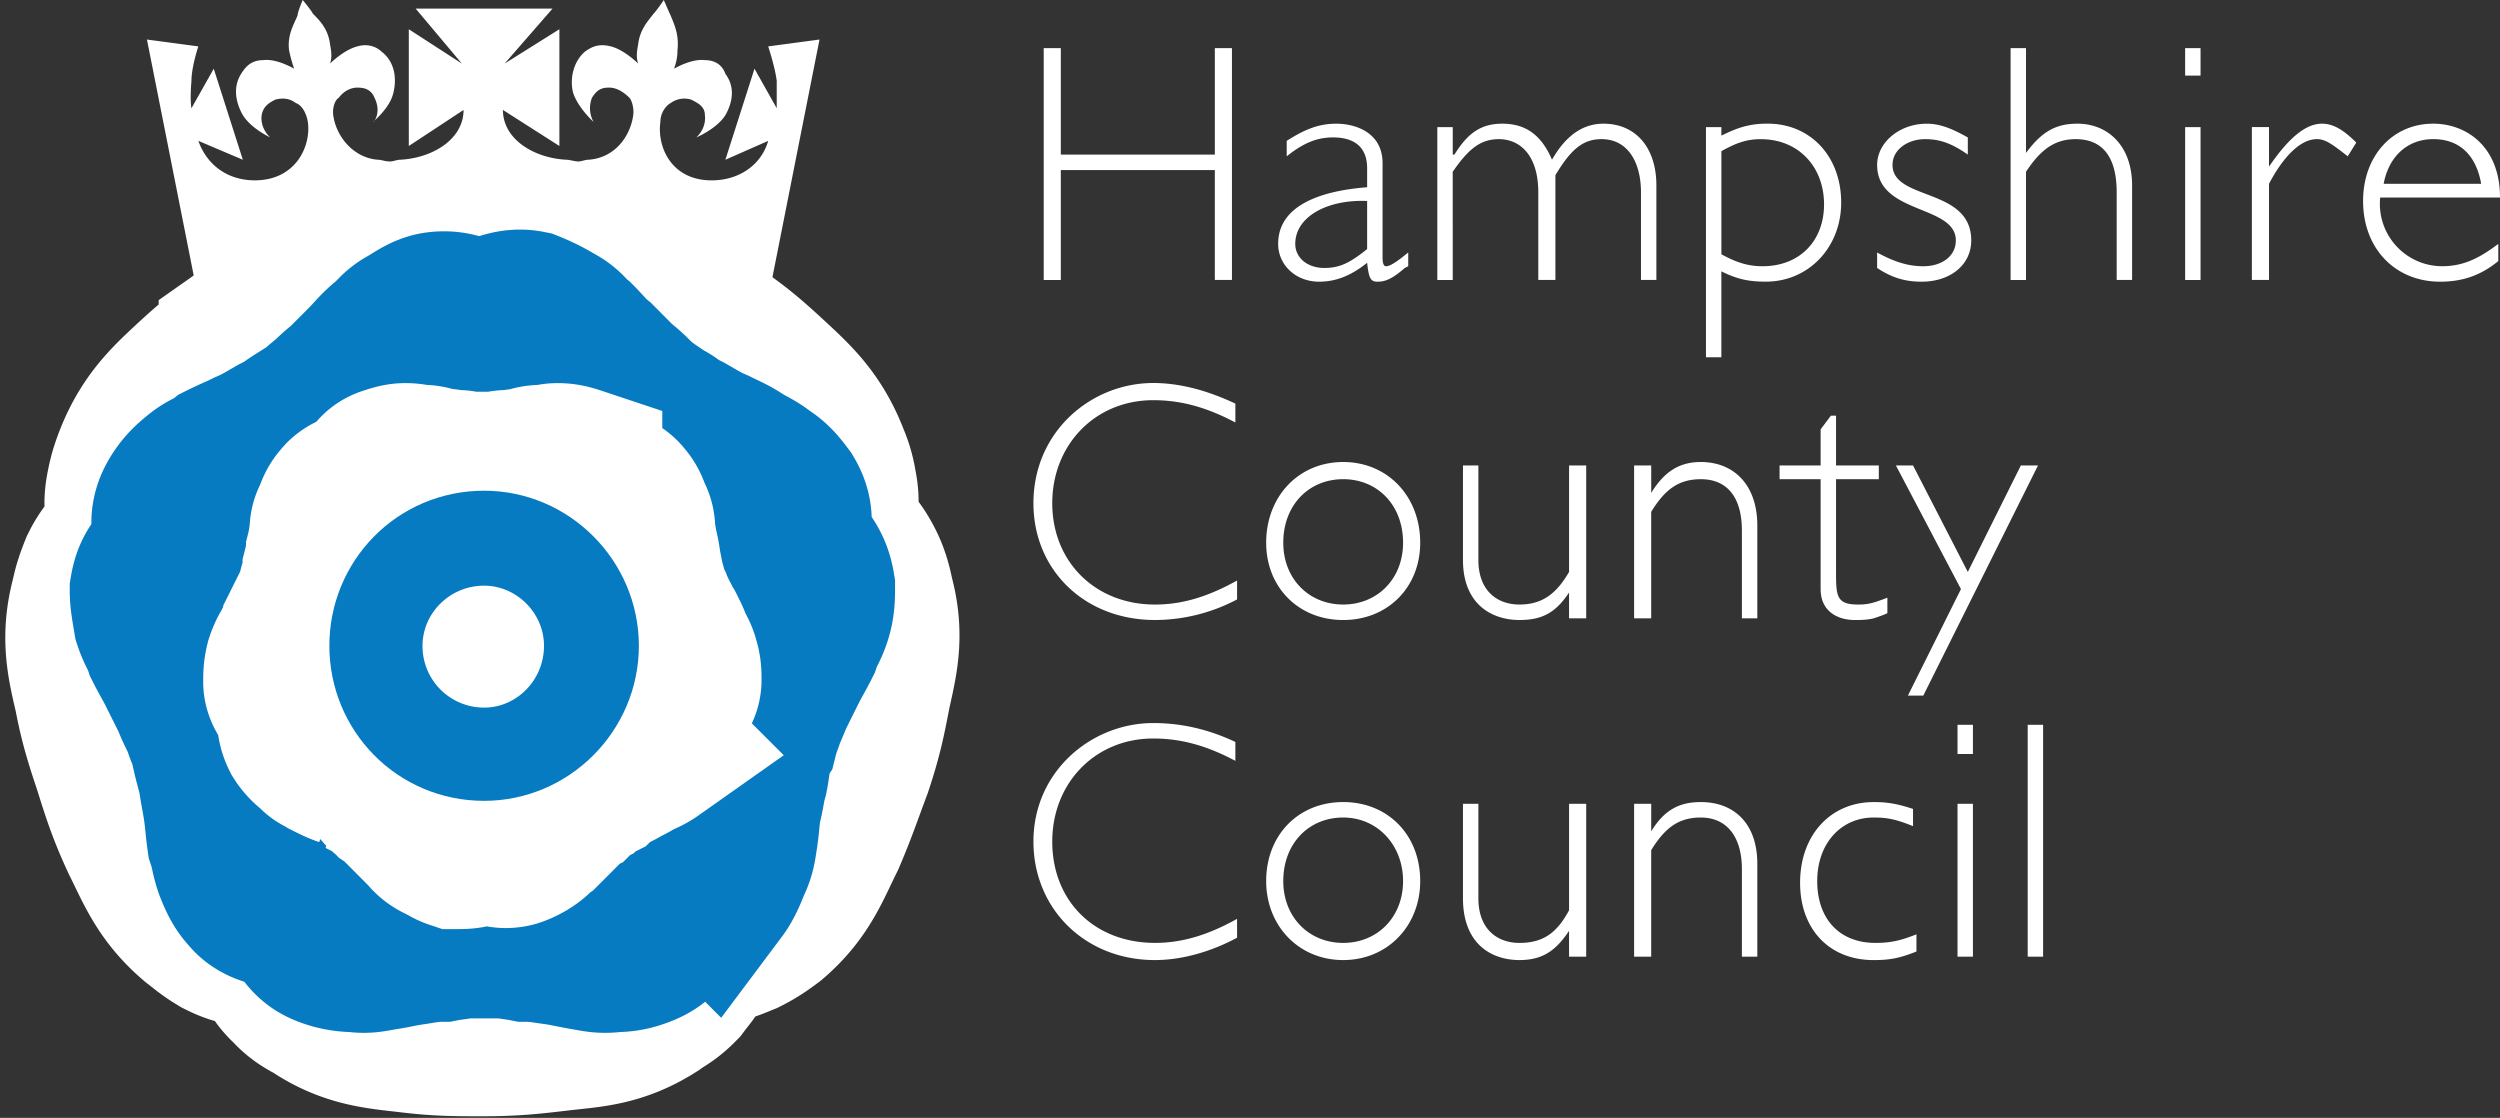 <svg width="123" height="55" fill="none" xmlns="http://www.w3.org/2000/svg"><rect width="100%" height="100%" fill="#333333" stroke="none"/><path fill-rule="evenodd" clip-rule="evenodd" d="M60.78 36.504c-1.431-.676-2.778-.93-4.041-.93-3.031 0-5.894 2.366-5.894 5.831 0 3.294 2.526 5.83 5.978 5.83 1.347 0 2.779-.422 4.041-1.098v-.93c-1.515.845-2.778 1.183-4.04 1.183-2.948 0-5.053-2.028-5.053-4.986 0-2.873 2.105-5.07 4.968-5.07 1.347 0 2.61.338 4.041 1.1v-.93Zm9.094 6.845c0-2.282-1.6-3.888-3.79-3.888-2.188 0-3.788 1.606-3.788 3.888 0 2.197 1.6 3.886 3.789 3.886s3.789-1.69 3.789-3.886Zm-.843 0c0 1.774-1.262 3.042-2.947 3.042-1.684 0-2.947-1.268-2.947-3.042 0-1.86 1.263-3.127 2.947-3.127 1.685 0 2.947 1.352 2.947 3.127Zm8.167 3.718h.843v-7.521h-.843v5.239c-.59 1.1-1.262 1.606-2.44 1.606-1.096 0-2.022-.677-2.022-2.198v-4.647h-.758v4.647c0 2.281 1.432 3.042 2.779 3.042 1.093 0 1.768-.422 2.44-1.437v1.269h.001Zm4.041-7.52h-.841v7.52h.841v-5.239c.675-1.099 1.347-1.606 2.442-1.606 1.264 0 2.02.931 2.02 2.536v4.31h.759v-4.564c0-2.028-1.179-3.042-2.778-3.042-1.01 0-1.768.339-2.442 1.438v-1.353Zm12.883.253c-.758-.253-1.264-.338-1.937-.338-2.105 0-3.62 1.605-3.62 3.971 0 2.282 1.431 3.803 3.62 3.803.758 0 1.262-.084 2.105-.422v-.846c-.843.339-1.347.423-2.022.423-1.768 0-2.861-1.184-2.861-3.041 0-1.86 1.178-3.128 2.777-3.128.673 0 1.094.085 1.937.424V39.8Zm2.188 7.267h.758v-7.521h-.758v7.52Zm0-9.97h.758V35.66h-.758v1.436Zm3.453 9.97h.758V35.66h-.758v11.407ZM60.78 19.858c-1.431-.675-2.778-1.014-4.041-1.014-3.031 0-5.894 2.366-5.894 5.915 0 3.295 2.526 5.745 5.978 5.745a8.685 8.685 0 0 0 4.041-1.012v-.931c-1.515.846-2.778 1.183-4.04 1.183-2.948 0-5.053-2.113-5.053-4.985 0-2.873 2.105-5.07 4.968-5.07 1.347 0 2.61.338 4.041 1.098v-.928Zm9.094 6.845c0-2.282-1.6-3.972-3.79-3.972-2.188 0-3.788 1.69-3.788 3.972 0 2.197 1.6 3.802 3.789 3.802s3.789-1.605 3.789-3.802Zm-.843 0c0 1.774-1.262 3.04-2.947 3.04-1.684 0-2.947-1.266-2.947-3.04 0-1.86 1.263-3.127 2.947-3.127 1.685 0 2.947 1.267 2.947 3.127Zm8.167 3.718h.843V22.9h-.843v5.238c-.59 1.014-1.262 1.605-2.44 1.605-1.096 0-2.022-.676-2.022-2.197V22.9h-.758v4.647c0 2.197 1.432 2.957 2.779 2.957 1.093 0 1.768-.337 2.44-1.351v1.268h.001Zm4.041-7.52h-.841v7.52h.841v-5.24c.675-1.098 1.347-1.604 2.442-1.604 1.264 0 2.02.845 2.02 2.534v4.31h.759v-4.563c0-2.029-1.179-3.127-2.778-3.127-1.01 0-1.768.422-2.442 1.52v-1.35Zm9.093-2.451h-.252l-.505.675v1.776h-2.02v.676h2.02v5.407c0 1.1.843 1.521 1.684 1.521.252 0 .59 0 .927-.083.252-.085.505-.169.673-.254v-.76c-.673.253-.925.336-1.43.336-1.096 0-1.096-.422-1.096-1.69v-4.477h2.105V22.9h-2.105V20.45Zm9.937 2.45h-.843l-2.61 5.239-2.694-5.238h-.843l3.2 6.082-2.61 5.24h.757L100.27 22.9ZM60.612 2.368h-.842v5.239h-7.578v-5.24h-.841v11.408h.841V8.366h7.578v5.408h.842V2.367Zm8.673 10.055c-.422.338-.843.676-1.095.676-.085 0-.168-.084-.168-.422V8.028c0-1.52-1.348-1.942-2.274-1.942-.842 0-1.516.253-2.442.845v.76c.842-.676 1.516-.93 2.273-.93 1.095 0 1.684.507 1.684 1.522v.929c-2.188.17-4.378.845-4.378 2.789 0 1.014.842 1.858 2.02 1.858.759 0 1.517-.253 2.358-.93.084.762.169.93.506.93.335 0 .673-.084 1.347-.676l.169-.085v-.676Zm-2.022-.169c-.841.676-1.347.93-2.105.93-.841 0-1.431-.507-1.431-1.183 0-1.352 1.6-2.197 3.536-2.113v2.366Zm4.21-6h-.757v7.521h.758V8.451c.758-1.098 1.347-1.605 2.273-1.605 1.01 0 1.937.76 1.937 2.62v4.308h.842V8.62c.758-1.267 1.347-1.774 2.273-1.774 1.262 0 1.937 1.098 1.937 2.62v4.308h.758V9.127c0-1.86-1.011-3.042-2.61-3.042-1.01 0-1.852.59-2.526 1.774-.505-1.182-1.262-1.774-2.442-1.774-1.01 0-1.683.422-2.357 1.52h-.084V6.254h-.001Zm13.219 0h-.759v11.324h.758V13.35c.844.423 1.433.507 2.19.507 2.104 0 3.705-1.69 3.705-3.887 0-2.282-1.516-3.887-3.62-3.887-.842 0-1.431.169-2.274.591v-.422Zm0 1.184c.758-.423 1.263-.591 1.936-.591 1.853 0 3.115 1.352 3.115 3.21 0 1.775-1.178 3.042-3.03 3.042-.674 0-1.263-.169-2.021-.59V7.436Zm12.124-.676c-.758-.423-1.347-.676-2.021-.676-1.347 0-2.44.93-2.44 2.028 0 2.45 3.872 1.943 3.872 3.718 0 .76-.675 1.267-1.6 1.267-.674 0-1.348-.17-2.273-.676v.76c.758.507 1.43.676 2.189.676 1.432 0 2.442-.845 2.442-2.028 0-2.62-3.873-1.944-3.873-3.718 0-.76.758-1.267 1.6-1.267.674 0 1.263.169 2.104.76v-.844Zm2.863-4.394h-.758v11.407h.758V8.451c.673-1.014 1.347-1.605 2.441-1.605 1.432 0 2.021 1.013 2.021 2.62v4.308h.758V9.127c0-1.944-1.178-3.042-2.694-3.042-1.095 0-1.768.422-2.525 1.437V2.367h-.001Zm7.83 11.407h.758v-7.52h-.758v7.52Zm0-10.055h.758V2.367h-.758v1.352Zm8.42 3.295c-.675-.676-1.179-.93-1.684-.93-.842 0-1.684.762-2.61 2.113V6.253h-.843v7.521h.843V9.042c.758-1.437 1.599-2.197 2.358-2.197.42 0 .758.253 1.515.844l.421-.675ZM123 9.718c0-2.535-1.683-3.633-3.284-3.633-2.02 0-3.452 1.605-3.452 3.802 0 2.366 1.601 3.972 3.789 3.972 1.01 0 1.937-.254 2.863-1.014V12c-1.01.76-1.768 1.098-2.779 1.098a3.067 3.067 0 0 1-3.031-3.38H123Zm-5.724-.676c.252-1.352 1.178-2.197 2.44-2.197 1.264 0 2.105.76 2.357 2.197h-4.797Z" fill="#fff"/><path fill-rule="evenodd" clip-rule="evenodd" d="M9.674 27.294c-.422-.084-.505-.253-.843-.507-.252-.253-.42-.337-.59-.676-.168-.253-.168-.507-.251-.845-.085-.422-.085-.592 0-1.014.084-.423.168-.676.336-1.099.59-1.436 1.347-2.112 2.441-3.126 1.011-.93 1.684-1.437 2.779-2.281a34.674 34.674 0 0 1 2.946-1.859c1.264-.76 2.105-1.352 3.705-1.437.42 0 .674-.085 1.095 0 .42.085.673.17 1.01.339.337.169.505.253.674.506.252.254.337.423.42.761.17.339.253.592.253 1.014 0-.422.085-.675.253-1.098.169-.253.169-.422.421-.676.253-.253.42-.422.758-.507.294-.15.605-.263.926-.338.389-.085.79-.085 1.179 0 1.515.085 2.357.676 3.705 1.352 1.178.676 1.852 1.098 2.947 1.944 1.178.76 1.768 1.266 2.778 2.196 1.094 1.015 1.852 1.69 2.442 3.127.169.422.252.59.336 1.098.084.423.084.592 0 1.015-.084.338-.084.506-.252.845a1.966 1.966 0 0 1-.59.591c-.337.339-.505.422-.926.592.421-.17.674-.17 1.094-.085.337 0 .59 0 .843.169.337.084.505.253.758.506.253.254.42.507.59.846.168.337.252.676.337 1.098.42 1.521.168 2.452-.169 3.973-.253 1.351-.421 2.112-.842 3.38-.505 1.352-.758 2.113-1.263 3.295-.674 1.351-1.01 2.365-2.189 3.38-.337.253-.59.421-.926.591-.42.169-.59.254-1.01.337-.337.085-.505.085-.842 0-.337 0-.506-.168-.843-.337-.337-.17-.504-.338-.757-.675.253.336.336.59.42 1.012.085.339.169.507.085.846 0 .338-.084.507-.253.846-.168.337-.337.507-.59.844-.337.339-.59.422-.926.676-1.346.846-2.357.846-3.788 1.015-1.431.17-2.19.253-3.62.253-1.348 0-2.106 0-3.453-.168-1.515-.169-2.526-.254-3.789-1.1-.42-.253-.673-.337-.926-.676-.337-.253-.421-.507-.59-.844-.168-.338-.336-.507-.336-.846 0-.339 0-.507.084-.846.084-.337.084-.59.421-.929-.253.422-.505.507-.842.677-.252.168-.42.337-.758.422-.337 0-.505 0-.842-.085-.42 0-.673-.085-1.01-.254-.421-.253-.59-.422-.927-.676-1.178-1.014-1.515-1.943-2.189-3.295-.59-1.268-.842-2.029-1.263-3.38-.42-1.268-.673-2.028-.926-3.38-.337-1.437-.59-2.45-.168-3.972.084-.422.168-.676.337-1.098.168-.338.337-.506.59-.845.252-.169.42-.339.757-.507.252-.169.505-.169.842-.169.337 0 .59-.085.927.084Z" fill="#fff" stroke="#fff" stroke-width="11.478" stroke-miterlimit="2.613"/><path fill-rule="evenodd" clip-rule="evenodd" d="M23.819 10.901c5.05 0 9.766 1.69 13.723 5.07L40.32 1.945l-2.525.338s.336 1.014.42 1.69v1.352L37.121 3.38 35.689 7.86l2.106-.929c-.337 1.183-1.432 1.943-2.779 1.943-2.02 0-2.694-1.69-2.525-2.873 0-.508.336-.845.504-.93a1.146 1.146 0 0 1 1.011-.17c.336.17.674.34.674.762.084.676-.421 1.098-.421 1.098s1.01-.422 1.431-1.098c.337-.592.505-1.352 0-2.028-.084-.254-.337-.676-1.01-.676-.674-.084-1.516.422-1.516.422.084-.253.168-.506.168-.929.085-.76-.168-1.268-.336-1.69C32.912.59 32.659 0 32.659 0s-.337.507-.505.676c-.252.338-.674.76-.758 1.521-.084.423-.084.676 0 .93 0 0-.674-.677-1.348-.846-.673-.169-1.01.085-1.262.254-.59.506-.758 1.351-.59 2.028.253.761 1.01 1.437 1.01 1.437s-.337-.508-.084-1.183c.253-.422.505-.507.842-.507.337 0 .673.17 1.01.507.085.084.253.507.169.93-.169 1.014-.926 2.027-2.19 2.112-.168 0-.336.085-.504.085-.169 0-.42-.085-.59-.085-1.6-.085-3.115-1.013-3.115-2.45l2.778 1.774V1.438l-2.694 1.69L27.185.423H20.45l2.273 2.705-2.61-1.69v5.745l2.694-1.774c0 1.437-1.515 2.366-3.115 2.45-.17 0-.337.085-.506.085-.252 0-.42-.085-.59-.085-1.178-.085-2.02-1.098-2.188-2.112-.084-.423.084-.846.253-.93.252-.337.59-.507.926-.507.337 0 .674.085.842.507.337.676 0 1.183-.084 1.183 0 0 .842-.676 1.01-1.437.168-.676.084-1.52-.59-2.028-.168-.17-.59-.423-1.178-.254-.674.17-1.347.845-1.347.845.084-.253.084-.506 0-.929-.085-.76-.506-1.183-.843-1.521-.084-.17-.504-.676-.504-.676s-.253.592-.253.76c-.169.423-.505.93-.421 1.691.084.423.168.676.252.93 0 0-.841-.507-1.515-.423-.674 0-.926.422-1.094.676-.422.676-.253 1.436.084 2.028.421.676 1.347 1.098 1.347 1.098s-.505-.422-.42-1.098c.084-.423.336-.592.673-.761.337-.084.674-.084 1.01.169.253.085.506.422.59.93.168 1.183-.59 2.873-2.61 2.873-1.347 0-2.358-.761-2.778-1.943l2.189.93-1.431-4.479L9.42 5.325s-.084-.339 0-1.352c0-.676.337-1.69.337-1.69L7.23 1.945l2.779 14.026c4.042-3.38 8.757-5.07 13.809-5.07Z" fill="#fff"/><path fill-rule="evenodd" clip-rule="evenodd" d="M32.49 43.856c.169.337.085 1.268-.084 1.521-.168.422-.504.676-.926.845-.42.17-.758.253-1.262.253-.59.085-.843 0-1.347-.084-.506-.084-.842-.17-1.348-.253-.673-.085-1.01-.17-1.6-.17-.42-.083-.589-.083-1.01-.168h-2.188c-.337.085-.59.085-1.01.168-.59 0-.926.085-1.516.17-.59.084-.842.169-1.431.254-.505.083-.758.168-1.263.083-.461.006-.92-.08-1.347-.253-.421-.169-.674-.422-.926-.845-.168-.253-.252-1.184 0-1.52h-.168c-.253.336-1.095.506-1.431.421-.422-.085-.843-.253-1.095-.59-.337-.339-.505-.761-.674-1.184-.168-.507-.168-.761-.337-1.268-.084-.59-.084-.844-.168-1.436-.084-.59-.169-.93-.253-1.521-.084-.422-.168-.676-.252-1.014-.085-.337-.169-.761-.253-1.098-.169-.254-.253-.677-.421-1.014-.169-.339-.253-.507-.42-.931l-.675-1.351c-.252-.507-.42-.761-.674-1.268-.168-.507-.337-.676-.505-1.183-.084-.507-.169-.93-.169-1.352.085-.507.253-.845.59-1.183.169-.254 1.094-.592 1.431-.507-.337-.168-.926-1.014-.926-1.352-.084-.422 0-.845.253-1.267.252-.422.504-.676.925-1.014.42-.338.674-.338 1.095-.676.505-.253.757-.338 1.263-.591.59-.253.841-.423 1.43-.76.338-.17.506-.254.843-.508.253-.169.673-.422.926-.59.253-.17.59-.507.842-.677.253-.253.42-.421.758-.676l1.094-1.098c.42-.423.59-.676 1.01-1.014.421-.338.506-.591 1.01-.845.422-.253.759-.506 1.18-.591.504-.085.926 0 1.263.169.336.084.925.845.925 1.267.085-.422.674-1.183 1.01-1.352.421-.169.842-.253 1.263-.169.42.17.758.338 1.179.591.505.254.59.507 1.01.845.421.423.59.676 1.01 1.014l1.095 1.099c.336.253.504.422.758.675.252.254.589.507.841.677.253.252.674.421.926.59.337.255.506.339.843.507.59.339.842.508 1.43.761.505.253.759.338 1.264.676.42.254.674.338 1.094.676.421.254.674.592.926.93.253.422.337.844.253 1.267 0 .338-.42 1.098-.841 1.268.42-.085 1.262.253 1.515.506.253.337.421.676.505 1.183 0 .422 0 .845-.169 1.353-.168.505-.337.676-.504 1.183-.253.506-.422.76-.674 1.267l-.673 1.351c-.169.422-.253.592-.422 1.015-.084.253-.252.675-.336 1.014-.169.253-.253.676-.337 1.014-.085.422-.085.592-.169 1.014-.168.592-.168.93-.337 1.521-.084.59-.084.845-.168 1.437-.085.506-.085.76-.337 1.267-.169.422-.337.845-.59 1.183a2.009 2.009 0 0 1-1.094.592c-.335.083-1.43-.254-1.43-.254Zm-9.008-22.055V18.76c-.085-.845-.253-1.268-.758-1.774-.42-.338-.758-.507-1.515-.338-.926.253-2.61 1.859-2.863 2.113-.85.729-1.72 1.434-2.61 2.113-1.094.845-1.599 1.098-2.778 1.774-.337.254-2.358 1.267-2.863 2.113-.42.676-.42 1.098-.168 1.605.253.592.674.93 1.432 1.268.841.253 2.02.591 2.947.929l-.169.422c-1.01-.252-2.02-.676-2.862-.93-.843-.168-1.263-.168-1.853.17-.59.337-.757.59-.841 1.436-.085.93 1.01 2.958 1.094 3.38.505 1.268.757 1.775 1.178 3.042.422 1.353.59 1.858.927 3.21.084.423.42 2.705 1.01 3.465.505.592.926.676 1.516.592.674-.085 1.01-.338 1.599-1.014.589-.676 1.094-1.606 1.769-2.367l.42.253c-.59.846-1.263 1.606-1.768 2.367-.336.761-.505 1.183-.421 1.86.085.59.337.929 1.094 1.182.842.422 3.115 0 3.537 0 1.43-.085 1.936-.17 3.283-.17 1.432 0 1.936.085 3.368.17.336 0 2.61.422 3.536 0 .674-.253.927-.591 1.01-1.182.169-.677 0-1.1-.42-1.86-.506-.76-1.18-1.52-1.77-2.45l.338-.254c.674.761 1.178 1.605 1.683 2.366.59.592 1.01.846 1.684.93.59.084.926 0 1.432-.591.673-.76 1.01-3.042 1.094-3.465.337-1.352.42-1.86.842-3.127.421-1.35.674-1.858 1.18-3.125.168-.422 1.262-2.45 1.094-3.38 0-.846-.253-1.1-.758-1.438-.59-.337-1.095-.337-1.937-.168-.843.253-1.853.676-2.779.93l-.252-.338c1.01-.338 2.02-.591 2.862-.93.758-.337 1.18-.59 1.432-1.268.252-.506.252-.93-.169-1.605-.421-.761-2.526-1.859-2.863-2.028-1.179-.761-1.683-1.014-2.778-1.86-1.094-.76-1.516-1.182-2.61-2.027-.253-.254-1.853-1.944-2.863-2.197-.757-.17-1.094 0-1.515.422-.505.423-.674.93-.758 1.69 0 .93.084 2.028 0 3.127h-.42V21.8Z" fill="#397BC8"/><path d="M32.49 43.856c.169.337.085 1.268-.084 1.521-.168.422-.504.676-.926.845-.42.17-.758.253-1.262.253-.59.085-.843 0-1.347-.084-.506-.084-.842-.17-1.348-.253-.673-.085-1.01-.17-1.6-.17-.42-.083-.589-.083-1.01-.168h-2.188c-.337.085-.59.085-1.01.168-.59 0-.926.085-1.516.17-.59.084-.842.169-1.431.254-.505.083-.758.168-1.263.083-.461.006-.92-.08-1.347-.253-.421-.169-.674-.422-.926-.845-.168-.253-.252-1.184 0-1.52h-.168c-.253.336-1.095.506-1.431.421-.422-.085-.843-.253-1.095-.59-.337-.339-.505-.761-.674-1.184-.168-.507-.168-.761-.337-1.268-.084-.59-.084-.844-.168-1.436-.084-.59-.169-.93-.253-1.521-.084-.422-.168-.676-.252-1.014-.085-.337-.169-.761-.253-1.098-.169-.254-.253-.677-.421-1.014-.169-.339-.253-.507-.422-.931l-.673-1.351c-.252-.507-.42-.761-.674-1.268-.168-.507-.337-.676-.505-1.183-.084-.507-.169-.93-.169-1.352.085-.507.253-.845.59-1.183.169-.254 1.094-.592 1.431-.507-.337-.168-.925-1.014-.925-1.352-.085-.422 0-.845.252-1.267.252-.422.505-.676.926-1.014.42-.338.674-.338 1.095-.676.504-.253.757-.338 1.262-.591.59-.253.842-.423 1.432-.76.336-.17.505-.254.842-.508.253-.169.673-.422.926-.59.252-.17.59-.507.841-.677.253-.253.422-.421.759-.676l1.094-1.098c.42-.423.59-.676 1.01-1.014.421-.338.505-.591 1.01-.845.421-.253.758-.506 1.18-.591.504-.085.925 0 1.262.169.337.084.926.845.926 1.267 0-.422.674-1.183 1.01-1.352.42-.169.842-.253 1.263-.169.42.17.758.338 1.179.591.505.254.59.507 1.01.845.42.423.59.676 1.01 1.014l1.094 1.099c.337.253.505.422.758.675.253.254.59.507.842.677.253.252.674.421.926.59.337.255.505.339.842.508.59.338.842.507 1.431.76.505.253.759.338 1.263.676.422.254.674.338 1.095.676.42.254.674.592.926.93.253.422.337.844.253 1.267 0 .338-.421 1.098-.842 1.268.42-.085 1.263.253 1.516.506.252.337.421.676.505 1.183 0 .422 0 .845-.169 1.353-.168.505-.337.676-.505 1.183-.252.506-.42.76-.674 1.267l-.673 1.351c-.169.422-.253.592-.422 1.015-.084.253-.252.675-.336 1.014-.169.253-.253.676-.337 1.014-.085.422-.085.592-.169 1.014-.168.592-.168.93-.337 1.521-.084.59-.084.845-.168 1.437-.085.506-.085.76-.337 1.267-.169.422-.337.845-.59 1.183a2.009 2.009 0 0 1-1.094.592c-.335.083-1.43-.254-1.43-.254Zm-9.008-22.055V18.76c-.085-.845-.253-1.268-.758-1.774-.42-.338-.758-.507-1.515-.338-.926.253-2.61 1.859-2.863 2.113-.85.729-1.72 1.434-2.61 2.113-1.094.845-1.599 1.098-2.778 1.774-.337.254-2.358 1.268-2.863 2.113-.42.676-.42 1.098-.168 1.605.253.592.674.93 1.432 1.268.841.253 2.02.591 2.947.929l-.169.422c-1.01-.252-2.02-.676-2.862-.93-.843-.168-1.263-.168-1.853.17-.59.337-.757.59-.841 1.436-.085.93 1.01 2.958 1.094 3.38.505 1.268.757 1.775 1.178 3.042.422 1.353.59 1.858.927 3.21.084.423.42 2.705 1.01 3.465.505.592.926.676 1.516.592.674-.085 1.01-.338 1.599-1.014.589-.676 1.094-1.606 1.769-2.367l.42.253c-.59.846-1.263 1.606-1.768 2.367-.336.761-.505 1.183-.421 1.86.085.59.337.929 1.094 1.182.842.422 3.115 0 3.537 0 1.43-.085 1.936-.17 3.283-.17 1.432 0 1.936.085 3.368.17.336 0 2.61.422 3.536 0 .674-.253.927-.591 1.01-1.182.169-.677 0-1.1-.42-1.86-.506-.76-1.18-1.52-1.77-2.45l.338-.254c.674.761 1.178 1.605 1.683 2.366.59.592 1.01.846 1.684.93.59.084.926 0 1.432-.591.673-.76 1.01-3.042 1.094-3.465.337-1.352.42-1.86.842-3.127.421-1.35.674-1.858 1.18-3.125.168-.422 1.262-2.45 1.094-3.38 0-.846-.253-1.1-.758-1.438-.59-.337-1.095-.337-1.937-.168-.843.253-1.853.676-2.779.93l-.252-.338c1.01-.338 2.02-.591 2.862-.93.758-.337 1.18-.59 1.432-1.268.252-.506.252-.93-.169-1.605-.421-.76-2.526-1.859-2.863-2.028-1.179-.761-1.683-1.014-2.778-1.86-1.094-.76-1.516-1.182-2.61-2.027-.253-.254-1.853-1.944-2.863-2.197-.757-.17-1.094 0-1.515.422-.505.423-.674.93-.758 1.69 0 .93.084 2.028 0 3.127h-.42V21.8Z" stroke="#067BC2" stroke-width="8.612" stroke-miterlimit="2.613"/><path fill-rule="evenodd" clip-rule="evenodd" d="M15.483 34.476c-.253.17-.337.085-.59.085-.252 0-.337 0-.504-.085-.169-.084-.253-.169-.422-.337-.168-.17-.252-.254-.337-.507-.168-.168-.168-.338-.252-.592-.253-.929-.085-1.52.084-2.365.168-.76.337-1.268.59-2.029.252-.76.337-1.182.673-1.943.421-.845.59-1.352 1.347-1.943.168-.17.253-.254.505-.423.252-.085.336-.169.59-.169.168 0 .336-.084.505 0 .252 0 .336.085.504.17.169.168.337.253.42.422-.168-.17-.168-.338-.252-.592 0-.168-.084-.253 0-.507 0-.169 0-.253.169-.506.084-.17.168-.254.336-.423.169-.253.337-.337.505-.422.758-.507 1.347-.507 2.273-.676.758-.085 1.263-.085 2.105-.085.758 0 1.263 0 2.02.085.926.084 1.516.169 2.274.591.253.17.336.254.59.423.168.169.168.338.336.507.084.169.168.337.168.506 0 .17 0 .339-.084.507-.084.254-.084.338-.252.592.168-.254.252-.338.505-.423.168-.169.252-.169.42-.253h.59c.169.084.337.084.505.253.253.085.421.17.59.338.673.592.925 1.183 1.262 1.944.289.633.542 1.281.758 1.942.253.846.422 1.268.59 2.029.168.93.336 1.436.084 2.367-.084.253-.084.422-.252.676-.085.168-.169.253-.337.422-.17.168-.253.253-.422.338-.168.084-.252.084-.505.084-.168 0-.337.084-.589 0 .252 0 .336.17.59.338.083.085.252.168.336.338.084.169.084.254.169.507v.59c-.085.254-.169.423-.253.677-.337.844-.758 1.183-1.43 1.774-.491.499-1.027.951-1.6 1.352-.675.506-1.095.76-1.769 1.182-.758.423-1.263.761-2.19.761a.922.922 0 0 1-.673 0c-.253 0-.336-.083-.59-.168-.168-.085-.252-.169-.42-.339-.085-.083-.17-.253-.254-.421-.084-.169-.168-.254-.168-.592.084.338 0 .423-.084.676-.084.169-.169.254-.253.422-.168.169-.253.169-.421.254-.253.168-.337.168-.59.253h-.673c-.926-.085-1.431-.422-2.19-.846-.672-.422-1.094-.676-1.768-1.097-.674-.507-1.01-.761-1.6-1.353-.673-.59-1.094-1.014-1.43-1.858-.17-.17-.17-.338-.253-.592v-.592c.084-.253.084-.336.168-.506.084-.169.169-.254.337-.422.173-.17.257-.254.509-.34Z" fill="#397BC8"/><path d="M15.483 34.476c-.253.17-.337.085-.59.085-.252 0-.337 0-.504-.085-.169-.084-.253-.169-.422-.337-.168-.169-.252-.254-.337-.507-.168-.168-.168-.338-.252-.592-.253-.929-.085-1.52.084-2.365.168-.76.337-1.268.59-2.029.252-.76.337-1.182.673-1.943.421-.845.59-1.352 1.347-1.943.168-.17.253-.254.505-.423.252-.085.336-.169.59-.169.168 0 .336-.084.505 0 .252 0 .336.085.504.17.169.168.337.253.42.422-.168-.17-.168-.338-.252-.592v-.507c0-.169 0-.253.169-.506.084-.17.168-.254.336-.423.169-.253.337-.337.505-.422.758-.507 1.347-.507 2.273-.676.758-.085 1.263-.085 2.105-.085.758 0 1.263 0 2.02.085.927.084 1.516.168 2.274.59.253.17.336.254.59.423.168.17.168.338.336.507.084.17.168.338.168.507 0 .169 0 .338-.084.506-.084.254-.084.339-.252.592.168-.254.252-.338.505-.422.168-.17.252-.17.42-.254h.59c.169.085.337.085.506.254.252.084.42.169.59.337.672.592.925 1.184 1.262 1.944.289.633.542 1.282.758 1.943.253.846.421 1.267.59 2.028.167.93.336 1.437.084 2.367-.084.254-.084.422-.253.676-.084.169-.168.254-.337.422-.169.168-.252.253-.42.338-.17.084-.254.084-.505.084-.169 0-.337.085-.59 0 .252 0 .336.17.59.338.084.085.252.169.336.339.084.168.084.253.168.506v.59c-.084.254-.168.424-.253.677-.336.845-.757 1.183-1.43 1.775-.49.498-1.026.95-1.6 1.35-.674.508-1.094.762-1.768 1.184-.758.423-1.264.76-2.19.76a.922.922 0 0 1-.673 0c-.253 0-.337-.083-.59-.168-.169-.085-.253-.169-.421-.338-.084-.084-.169-.254-.253-.422-.084-.169-.168-.254-.168-.592 0 .338 0 .423-.085.677-.084.168-.168.253-.252.422-.169.168-.253.168-.421.253-.253.168-.337.168-.59.253h-.673c-.926-.085-1.432-.422-2.19-.845-.673-.422-1.094-.676-1.768-1.098-.674-.507-1.01-.761-1.6-1.353-.673-.59-1.094-1.014-1.43-1.858-.17-.17-.17-.338-.254-.592v-.591c.085-.254.085-.337.169-.507.084-.168.168-.253.337-.422.172-.168.256-.253.508-.338Z" stroke="#067BC2" stroke-width="11.478" stroke-miterlimit="2.613"/><path fill-rule="evenodd" clip-rule="evenodd" d="M23.65 31.772c0-.083.084-.168.169-.168.084 0 .084.085.084.168 0 .085 0 .17-.084.17-.085 0-.169-.085-.169-.17Z" fill="#397BC8"/><path d="m23.65 31.772.169-.168.084.168-.084.17-.169-.17Z" stroke="#397BC8" stroke-width="8.612" stroke-miterlimit="2.613"/><path fill-rule="evenodd" clip-rule="evenodd" d="M32.07 34.476c.252.085.504.592.504.76.084.254 0 .508-.168.762-.084.253-.253.338-.505.591a2.547 2.547 0 0 1-.674.339 6.11 6.11 0 0 1-.758.422c-.253.168-.505.253-.758.421-.252.085-.337.169-.505.339-.168.085-.421.168-.59.338-.168.084-.336.253-.505.422-.168.083-.253.168-.421.338l-.673.676-.59.59c-.253.17-.337.339-.59.507-.206.146-.433.26-.673.338-.337.085-.59 0-.758-.084-.168-.084-.59-.507-.59-.761v.085c-.084.253-.42.676-.59.76-.25.087-.502.087-.755.087-.252-.085-.42-.254-.673-.338-.337-.169-.421-.339-.59-.507l-.59-.592-.673-.676c-.169-.168-.252-.253-.505-.422-.084-.085-.337-.253-.421-.422-.169-.085-.421-.253-.59-.338-.168-.085-.337-.17-.505-.253a4.391 4.391 0 0 0-.843-.507c-.252-.085-.42-.169-.757-.338-.253-.169-.421-.169-.59-.422a1.968 1.968 0 0 1-.59-.592 1.59 1.59 0 0 1-.168-.676c.084-.253.336-.676.59-.76-.253 0-.843-.17-.926-.34-.169-.168-.337-.421-.337-.675 0-.254 0-.507.084-.845.078-.24.191-.469.336-.676.085-.254.253-.422.337-.761l.42-.844.254-.507c.084-.17.168-.422.252-.592 0-.253.084-.422.169-.676 0-.168.084-.338.084-.592.084-.337.168-.506.168-.844.085-.338.085-.507.169-.846 0-.338 0-.507.168-.76.085-.254.169-.507.337-.676.169-.253.42-.337.674-.422.168 0 .757.084.841.254-.084-.17-.084-.761.084-.93a.76.76 0 0 1 .506-.507c.253-.084.505-.17.757-.17.337 0 .506.086.842.086.253 0 .421.084.758.168.421 0 .59.085.926.085.252 0 .421.085.59.085h1.263c.253 0 .42-.085.674-.085.337 0 .505-.085.926-.085.252-.084.42-.168.757-.168s.506-.085.758-.085c.336 0 .59.085.842.169a.76.76 0 0 1 .505.507c.084.169.168.675.084.93.084-.255.673-.339.841-.339.253.085.506.17.674.423.169.169.253.422.337.676.169.253.169.422.169.76.084.338.084.507.168.846.085.338.085.507.169.93 0 .169.084.337.084.59.084.17.168.423.168.593.085.168.169.421.253.59.084.253.169.338.253.592.168.253.252.506.42.76.169.337.253.507.337.761.168.337.252.422.337.761.084.254.084.507.084.761s-.169.505-.337.676c-.082.166-.756.335-.756.335Zm-10.946-5.999c-.42-.506-1.683-2.367-2.021-2.79-.336-.422-.505-.59-.926-.59-.337-.085-.59 0-.926.337-.337.423-.505 1.776-.59 2.029-.168.76-.252 1.098-.504 1.858-.253.846-.421 1.1-.674 1.86-.084.253-.758 1.436-.674 2.028 0 .422.168.59.421.76.421.253.673.253 1.179.084.505-.085 2.694-.844 3.284-1.014l.084.253c-.59.17-2.779.846-3.284 1.1-.42.168-.673.336-.842.676-.168.338-.168.591.085.929.337.507 1.515 1.1 1.684 1.267.758.424 1.01.592 1.683 1.1.674.422.842.676 1.515 1.183.169.168 1.095 1.099 1.684 1.267.422.085.674 0 .926-.253.252-.254.337-.507.421-1.014v-3.55h.253c.084.676 0 2.957.084 3.55 0 .421.085.76.422 1.014.252.253.42.338.925.168.505-.083 1.516-1.098 1.684-1.182.59-.592.842-.761 1.516-1.268s.927-.676 1.6-1.098c.252-.085 1.43-.677 1.768-1.184.168-.422.168-.676.084-.93-.168-.421-.421-.591-.842-.76-.505-.169-2.863-.93-3.368-1.098l.084-.254c.59.169 2.694.93 3.284 1.098.42.085.674.085 1.094-.085.253-.168.421-.422.421-.844.085-.592-.505-1.775-.59-2.029-.336-.76-.505-1.014-.757-1.857-.252-.761-.252-1.015-.505-1.86 0-.253-.253-1.605-.59-2.028-.337-.338-.59-.423-.926-.338-.337 0-.59.17-.926.592-.336.422-1.6 2.28-1.937 2.788l-.253-.168c.337-.507 1.684-2.282 1.937-2.79.253-.422.337-.675.253-1.014 0-.422-.169-.59-.59-.76-.505-.254-1.852 0-2.105 0-.842.084-1.094.084-1.936.084-.842 0-1.18 0-1.937-.085-.252 0-1.6-.253-2.104 0-.421.17-.59.339-.674.761-.084.339.084.592.253 1.014.337.507 1.684 2.366 2.02 2.873l-.167.17Z" fill="#fff"/><path d="M32.07 34.476c.252.085.504.592.504.76.084.254 0 .508-.168.762-.084.253-.253.338-.505.591a2.547 2.547 0 0 1-.674.339 6.11 6.11 0 0 1-.758.422c-.253.168-.505.253-.758.421-.252.085-.337.169-.505.339-.168.085-.421.168-.59.338-.168.084-.336.253-.505.422-.168.083-.253.168-.421.338l-.673.676-.59.59c-.253.17-.337.339-.59.507-.206.146-.433.26-.673.338-.337.085-.59 0-.758-.084-.168-.084-.59-.507-.59-.761v.085c0 .253-.42.676-.59.76-.25.087-.502.087-.755.087-.252-.085-.42-.254-.673-.338-.337-.169-.421-.339-.59-.507l-.59-.592-.673-.676c-.169-.168-.252-.253-.505-.422-.084-.085-.337-.253-.421-.422-.169-.085-.421-.253-.59-.338-.168-.085-.337-.17-.505-.253a4.391 4.391 0 0 0-.843-.507c-.252-.085-.42-.169-.757-.338-.253-.169-.421-.169-.59-.422a1.968 1.968 0 0 1-.59-.592 1.59 1.59 0 0 1-.168-.676c.084-.253.336-.676.59-.76-.253 0-.843-.17-.926-.34-.169-.168-.337-.421-.337-.675 0-.254 0-.507.084-.845.078-.24.191-.469.336-.676.085-.254.253-.422.337-.761l.42-.844.254-.507c.084-.17.168-.422.252-.592 0-.253.084-.422.169-.676 0-.168.084-.338.084-.592.084-.337.168-.506.168-.844.085-.338.085-.507.169-.846 0-.338 0-.507.168-.76.085-.254.169-.507.337-.676.169-.253.42-.337.674-.422.168 0 .757.084.841.254-.084-.17-.084-.761.084-.93a.76.76 0 0 1 .506-.507c.253-.084.505-.17.757-.17.337 0 .506.086.842.086.253 0 .421.084.758.168.421 0 .59.085.926.085.252 0 .421.085.59.085h1.263c.253 0 .42-.085.674-.085.337 0 .505-.085.926-.085.252-.084.42-.168.757-.168s.506-.085.758-.085c.336 0 .59.085.842.169a.76.76 0 0 1 .505.507c.084.169.168.675.084.93.084-.255.673-.339.841-.339.253.085.506.17.674.423.169.169.253.422.337.676.169.253.169.422.169.76.084.338.084.507.168.846.085.338.085.507.169.93 0 .169.084.337.084.59.084.17.168.423.168.593.085.168.169.421.253.59.084.253.169.338.253.592.168.253.252.506.421.76.169.337.253.507.336.761.169.337.253.422.337.761.084.254.084.507.084.761s-.168.507-.337.676c-.082.166-.756.335-.756.335Zm-10.946-5.999c-.42-.506-1.683-2.367-2.021-2.79-.336-.422-.505-.59-.926-.59-.337-.085-.59 0-.926.337-.337.423-.505 1.776-.59 2.029-.168.76-.252 1.098-.504 1.858-.253.846-.421 1.1-.674 1.86-.084.253-.758 1.436-.674 2.028 0 .422.168.59.421.76.421.253.673.253 1.179.084.505-.083 2.694-.844 3.284-1.014l.084.253c-.59.17-2.779.846-3.284 1.1-.42.168-.673.337-.842.676-.168.338-.168.591.085.929.337.507 1.515 1.1 1.684 1.267.758.424 1.01.592 1.683 1.1.674.422.842.676 1.515 1.183.169.168 1.095 1.099 1.684 1.267.422.085.674 0 .926-.253.252-.254.337-.507.421-1.014v-3.55h.253c0 .676 0 2.957.084 3.55 0 .421.085.76.422 1.014.252.253.42.338.925.168.505-.083 1.516-1.098 1.684-1.182.59-.592.842-.761 1.516-1.268s.927-.676 1.6-1.098c.252-.085 1.43-.677 1.768-1.184.168-.422.168-.676.084-.93-.168-.421-.421-.591-.841-.76-.505-.169-2.863-.93-3.368-1.098l.084-.254c.59.169 2.694.93 3.284 1.098.42.085.673.085 1.094-.083.253-.17.421-.423.421-.846.084-.592-.505-1.775-.59-2.029-.337-.76-.505-1.014-.757-1.857-.253-.761-.253-1.015-.505-1.86 0-.253-.253-1.605-.59-2.028-.337-.338-.59-.423-.926-.338-.337 0-.59.17-.927.592-.336.422-1.6 2.28-1.936 2.788l-.253-.168c.337-.507 1.684-2.282 1.937-2.79.253-.422.337-.675.253-1.014 0-.422-.169-.59-.59-.76-.505-.254-1.853 0-2.105 0-.842.084-1.095.084-1.936.084-.843 0-1.18 0-1.937-.085-.253 0-1.6-.253-2.104 0-.422.17-.59.339-.674.761-.084.339.084.592.252 1.014.337.507 1.684 2.366 2.021 2.873l-.168.17Z" stroke="#fff" stroke-width="8.612" stroke-miterlimit="2.613"/><path fill-rule="evenodd" clip-rule="evenodd" d="M19.356 31.772c0-2.45 1.937-4.478 4.463-4.478 2.441 0 4.462 2.028 4.462 4.478 0 2.45-2.021 4.478-4.462 4.478-2.527 0-4.463-2.028-4.463-4.478Z" fill="#067BC2" stroke="#067BC2" stroke-width="6.303" stroke-miterlimit="2.613"/><path fill-rule="evenodd" clip-rule="evenodd" d="M20.788 31.772c0-1.604 1.347-2.957 3.03-2.957 1.6 0 2.947 1.352 2.947 2.957 0 1.691-1.347 3.042-2.946 3.042a3.025 3.025 0 0 1-3.031-3.042Z" fill="#fff"/></svg>